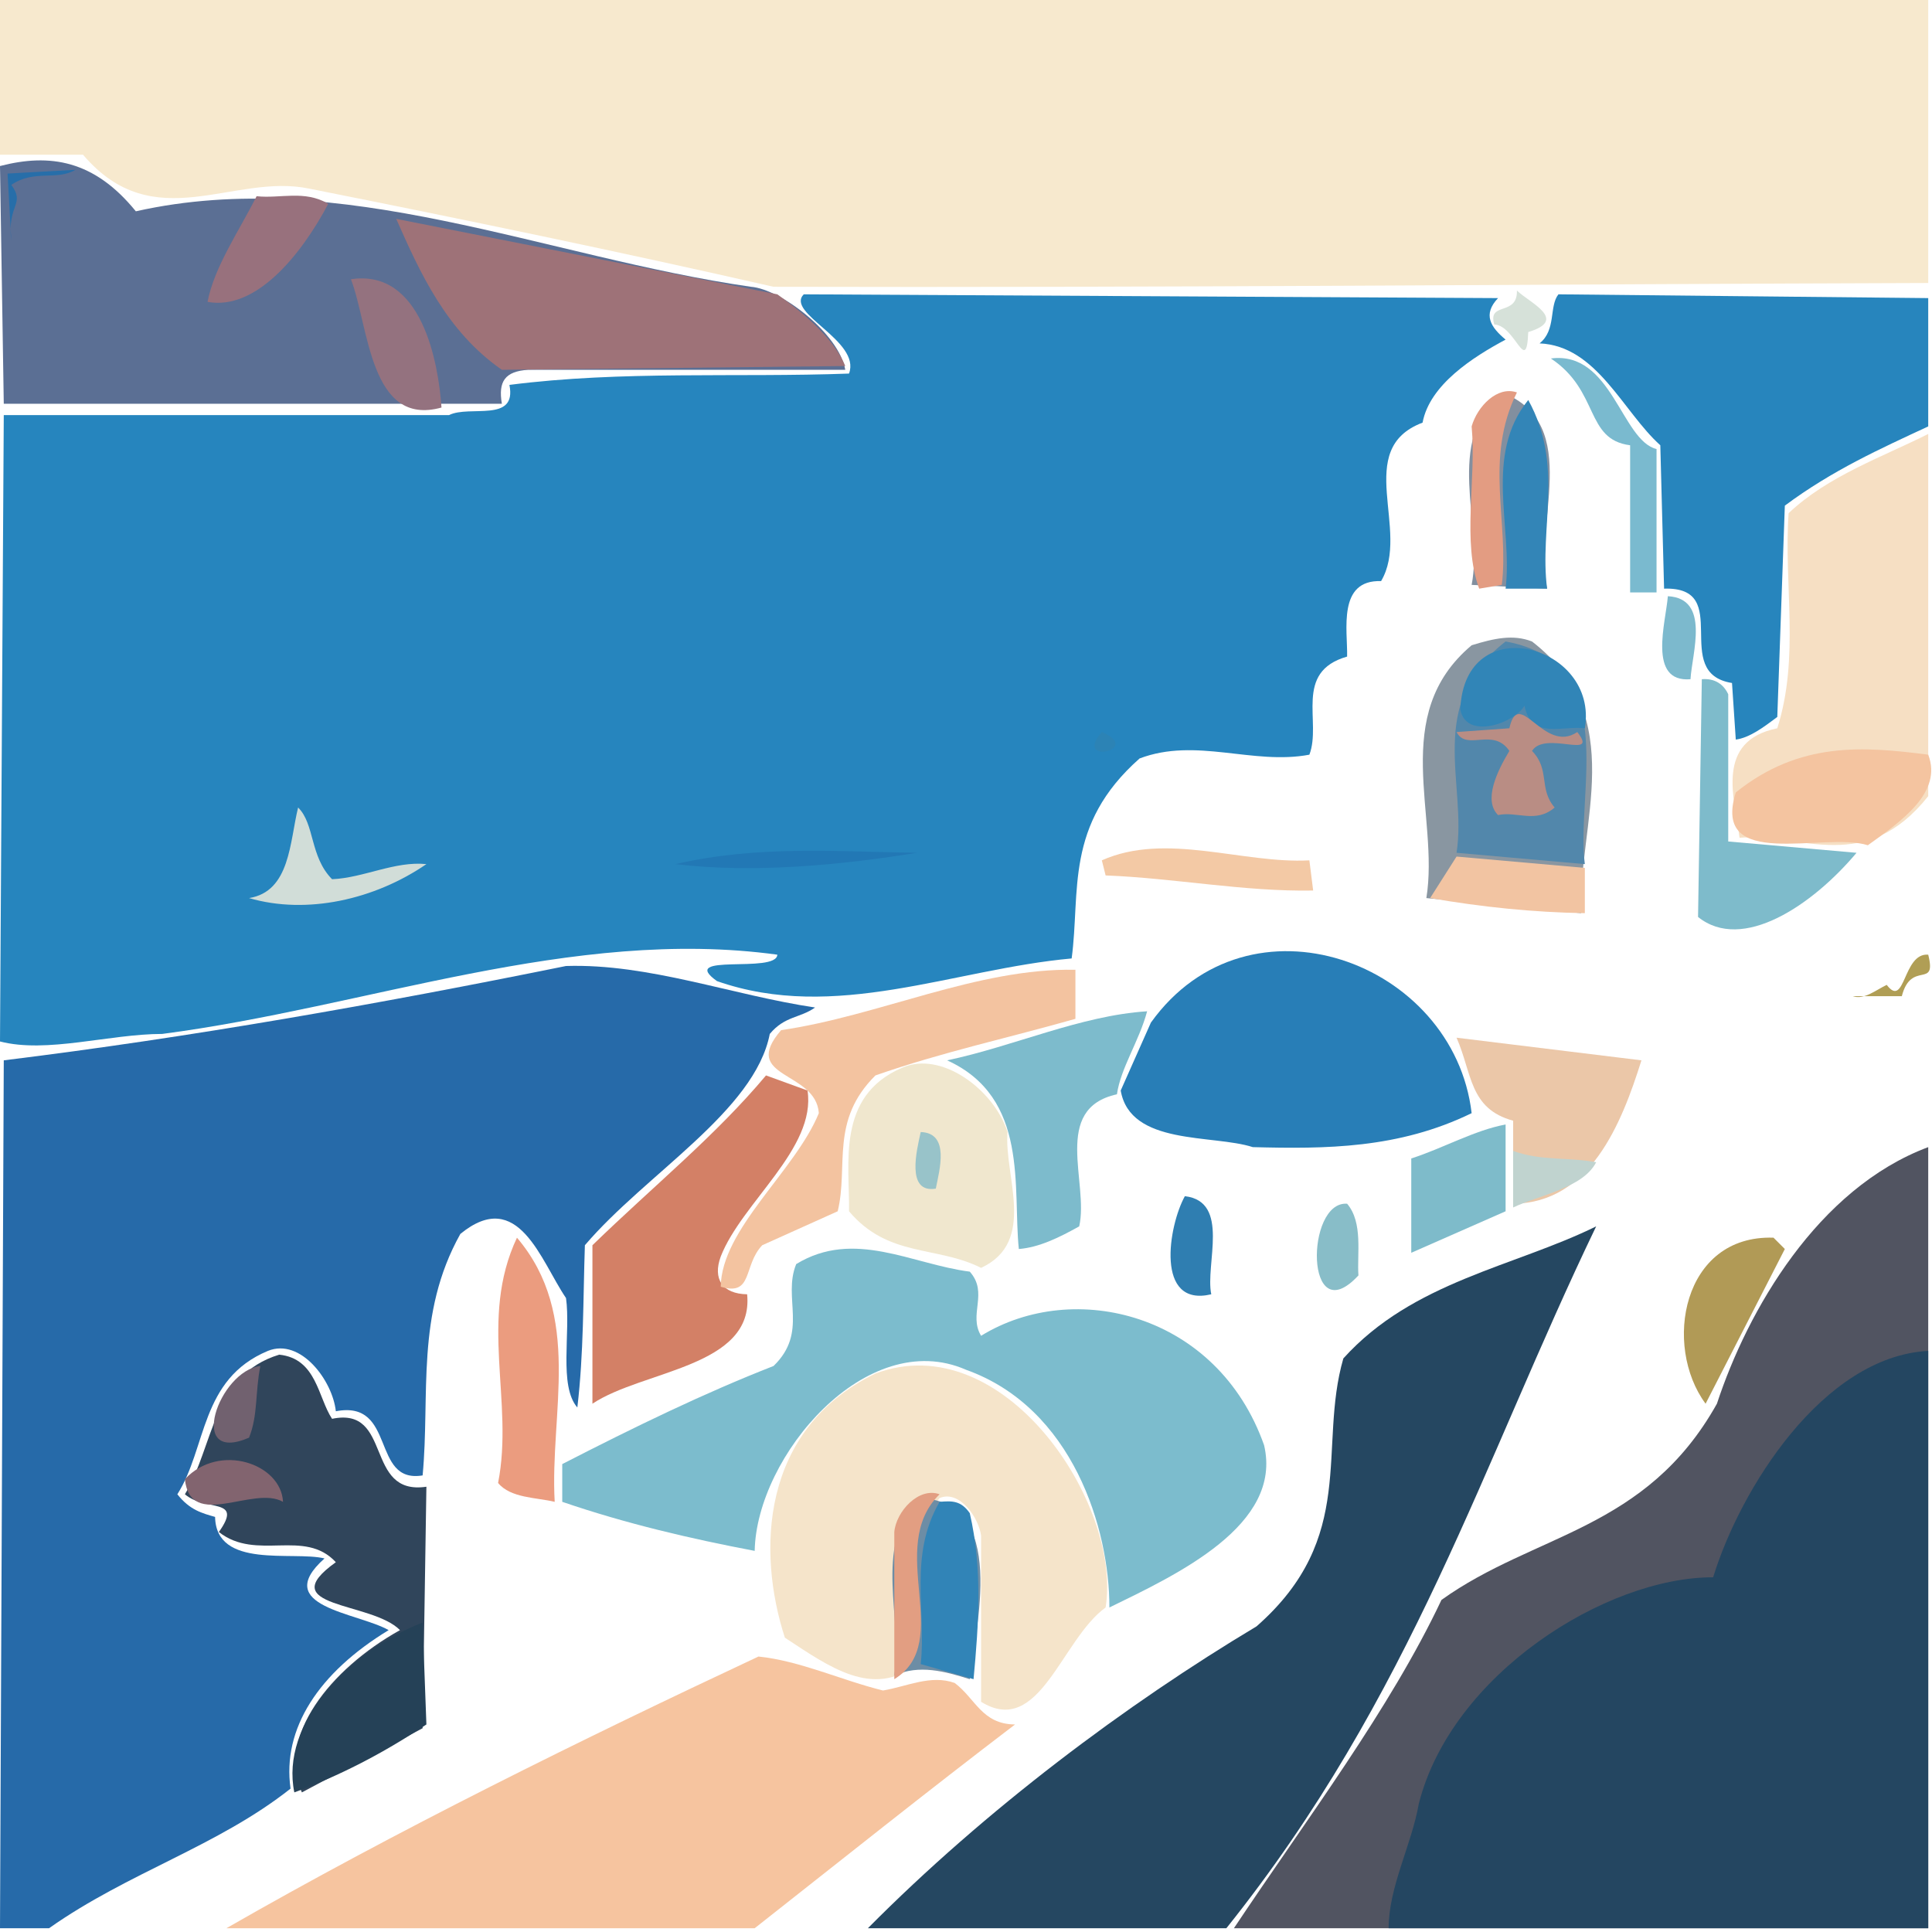 <?xml version="1.0" ?>
<svg xmlns="http://www.w3.org/2000/svg" version="1.1" width="512" height="512">
  <rect width="100%" height="100%" fill="#333333" stroke="none"/>
  <defs/>
  <g>
    <path d="M 0.0 0.0 L 512.0 0.0 L 512.0 512.0 L 0.0 512.0 L 0.0 0.0" stroke-width="0.0" fill="rgb(255, 255, 255)" opacity="1.0" stroke="rgb(0, 0, 0)" stroke-opacity="0.0" stroke-linecap="round" stroke-linejoin="round"/>
    <path d="M 397.0 79.0 L 213.0 78.0 C 208.05 83.025 228.245 90.278 225.0 99.0 C 195.0 100.103 165.0 98.159 135.0 102.0 C 137.046 112.144 124.469 107.281 119.0 110.0 L 1.0 110.0 L 0.0 276.0 C 12.448 279.222 28.916 274.015 43.0 274.0 C 97.333 266.917 151.667 245.557 206.0 253.0 C 205.779 258.138 179.323 252.369 190.0 260.0 C 221.333 270.981 252.667 256.833 284.0 254.0 C 286.374 236.333 282.02 218.667 302.0 201.0 C 317.0 195.322 332.0 202.825 347.0 200.0 C 350.325 191.333 342.702 178.084 357.0 174.0 C 357.157 167.028 354.392 153.609 366.0 154.0 C 373.948 140.611 358.429 119.008 377.0 112.0 C 378.859 101.966 390.405 94.593 399.0 90.0 C 394.997 86.667 392.882 83.333 397.0 79.0" stroke-width="2.0" fill="rgb(38, 133, 190)" opacity="1.0" stroke="rgb(0, 0, 0)" stroke-opacity="0.0" stroke-linecap="round" stroke-linejoin="round"/>
    <path d="M 0.0 0.0 L 0.0 41.0 L 22.0 41.0 C 40.842 63.134 61.754 45.726 82.0 50.0 C 123.0 58.155 164.0 66.662 205.0 76.0 C 307.0 76.276 409.0 75.311 511.0 75.0 L 511.0 0.0 L 0.0 0.0" stroke-width="2.0" fill="rgb(247, 233, 206)" opacity="1.0" stroke="rgb(0, 0, 0)" stroke-opacity="0.0" stroke-linecap="round" stroke-linejoin="round"/>
    <path d="M 216.0 267.0 C 194.0 263.728 172.0 255.312 150.0 256.0 C 100.333 266.069 50.667 274.888 1.0 281.0 L 0.0 511.0 L 13.0 511.0 C 34.04 496.158 57.612 489.325 77.0 474.0 C 74.724 458.099 84.471 443.245 103.0 432.0 C 94.725 427.314 71.674 425.805 86.0 413.0 C 77.556 410.965 57.28 415.917 57.0 402.0 C 53.667 401.034 50.333 400.246 47.0 396.0 C 54.838 383.729 52.982 365.515 71.0 358.0 C 79.667 354.495 88.141 365.862 89.0 374.0 C 105.149 370.899 98.171 393.275 112.0 391.0 C 114.006 369.667 110.076 348.333 122.0 327.0 C 137.388 314.435 143.308 334.18 150.0 344.0 C 151.28 353.066 148.021 367.243 153.0 373.0 C 154.702 358.667 154.518 344.333 155.0 330.0 C 171.144 311.049 200.021 294.468 204.0 274.0 C 208.0 269.2 212.0 269.849 216.0 267.0" stroke-width="2.0" fill="rgb(38, 106, 169)" opacity="1.0" stroke="rgb(0, 0, 0)" stroke-opacity="0.0" stroke-linecap="round" stroke-linejoin="round"/>
    <path d="M 511.0 304.0 C 481.645 314.987 463.127 347.284 455.0 372.0 C 436.173 405.662 406.693 406.29 382.0 424.0 C 368.311 453.0 346.326 482.0 327.0 511.0 L 511.0 511.0 L 511.0 304.0" stroke-width="2.0" fill="rgb(81, 84, 97)" opacity="1.0" stroke="rgb(0, 0, 0)" stroke-opacity="0.0" stroke-linecap="round" stroke-linejoin="round"/>
    <path d="M 511.0 358.0 C 483.071 359.492 461.155 394.635 454.0 418.0 C 425.624 417.932 384.693 443.667 376.0 478.0 C 374.068 489.0 368.023 500.0 368.0 511.0 L 511.0 511.0 L 511.0 358.0" stroke-width="2.0" fill="rgb(36, 70, 97)" opacity="1.0" stroke="rgb(0, 0, 0)" stroke-opacity="0.0" stroke-linecap="round" stroke-linejoin="round"/>
    <path d="M 423.0 325.0 C 401.284 335.706 374.399 339.599 356.0 360.0 C 349.176 383.667 359.943 407.333 333.0 431.0 C 298.561 451.612 261.23 479.498 230.0 511.0 L 325.0 511.0 C 374.338 449.333 392.838 387.667 423.0 325.0" stroke-width="2.0" fill="rgb(37, 71, 97)" opacity="1.0" stroke="rgb(0, 0, 0)" stroke-opacity="0.0" stroke-linecap="round" stroke-linejoin="round"/>
    <path d="M 0.0 44.0 L 1.0 107.0 L 133.0 107.0 C 132.004 101.126 133.769 98.389 140.0 98.0 L 224.0 98.0 C 222.331 88.379 206.925 76.607 199.0 76.0 C 144.667 68.191 90.333 43.791 36.0 56.0 C 24.96 42.419 13.237 40.578 0.0 44.0" stroke-width="2.0" fill="rgb(91, 111, 148)" opacity="1.0" stroke="rgb(0, 0, 0)" stroke-opacity="0.0" stroke-linecap="round" stroke-linejoin="round"/>
    <path d="M 269.0 457.0 C 260.22 456.945 258.507 450.127 253.0 446.0 C 246.667 443.722 240.333 446.948 234.0 448.0 C 223.0 445.292 212.0 440.121 201.0 439.0 C 154.333 460.862 105 485.177 60.0 511.0 L 200.0 511.0 C 223.0 492.895 246.0 474.511 269.0 457.0" stroke-width="2.0" fill="rgb(246, 196, 159)" opacity="1.0" stroke="rgb(0, 0, 0)" stroke-opacity="0.0" stroke-linecap="round" stroke-linejoin="round"/>
    <path d="M 149.0 388.0 L 149.0 398.0 C 166.0 403.817 183.0 407.768 200.0 411.0 C 200.478 385.887 229.624 351.436 256.0 363.0 C 284.299 373.093 294.049 405.203 294.0 426.0 C 311.928 417.246 339.983 404.228 335.0 383.0 C 322.668 348.066 284.63 338.826 260.0 354.0 C 256.559 348.333 262.037 342.667 257.0 337.0 C 241.667 335.045 226.333 325.624 211.0 335.0 C 207.339 344.0 214.311 353.0 205.0 362.0 C 186.667 369.17 168.333 378.071 149.0 388.0" stroke-width="2.0" fill="rgb(124, 188, 205)" opacity="1.0" stroke="rgb(0, 0, 0)" stroke-opacity="0.0" stroke-linecap="round" stroke-linejoin="round"/>
    <path d="M 413.0 78.0 C 410.461 81.214 412.483 87.418 408.0 91.0 C 423.196 91.648 430.088 109.12 440.0 118.0 L 441.0 156.0 C 459.65 155.404 442.47 178.373 459.0 181.0 L 460.0 196.0 C 463.667 195.501 467.333 192.754 471.0 190.0 L 473.0 134.0 C 485.667 124.575 498.333 118.915 511.0 113.0 L 511.0 79.0 L 413.0 78.0" stroke-width="2.0" fill="rgb(39, 133, 189)" opacity="1.0" stroke="rgb(0, 0, 0)" stroke-opacity="0.0" stroke-linecap="round" stroke-linejoin="round"/>
    <path d="M 232.0 364.0 C 201.44 378.849 200.625 411.271 208.0 434.0 C 219.667 441.661 231.333 450.218 243.0 441.0 C 245.456 426.333 237.307 411.667 249.0 397.0 C 254.393 394.736 259.466 402.449 260.0 407.0 L 260.0 451.0 C 275.485 460.558 281.236 434.491 293.0 426.0 C 297.396 398.388 265.874 351.311 232.0 364.0" stroke-width="2.0" fill="rgb(245, 228, 202)" opacity="1.0" stroke="rgb(0, 0, 0)" stroke-opacity="0.0" stroke-linecap="round" stroke-linejoin="round"/>
    <path d="M 511.0 115.0 C 498.959 121.071 484.389 126.133 474.0 136.0 C 472.671 155.0 477.007 174.0 471.0 193.0 C 454.429 196.378 459.632 211.55 461.0 222.0 C 477.667 220.934 494.333 231.89 511.0 211.0 L 511.0 115.0" stroke-width="2.0" fill="rgb(246, 223, 195)" opacity="1.0" stroke="rgb(0, 0, 0)" stroke-opacity="0.0" stroke-linecap="round" stroke-linejoin="round"/>
    <path d="M 297.0 289.0 C 299.524 303.668 321.383 300.567 332.0 304.0 C 351.333 304.502 370.667 304.423 390.0 295.0 C 385.287 254.811 330.953 234.788 305.0 271.0 L 297.0 289.0" stroke-width="2.0" fill="rgb(40, 126, 183)" opacity="1.0" stroke="rgb(0, 0, 0)" stroke-opacity="0.0" stroke-linecap="round" stroke-linejoin="round"/>
    <path d="M 74.0 359.0 C 56.208 364.393 56.69 383.248 49.0 396.0 C 54.545 400.731 64.604 396.725 58.0 406.0 C 68.005 413.86 80.66 404.956 89.0 414.0 C 71.922 426.207 98.512 424.358 106.0 432.0 C 87.368 442.368 73.323 460.321 80.0 475.0 L 112.0 458.0 L 113.0 394.0 C 96.41 396.457 104.225 372.628 88.0 376.0 C 84.257 370.382 83.928 360.033 74.0 359.0" stroke-width="2.0" fill="rgb(48, 69, 91)" opacity="1.0" stroke="rgb(0, 0, 0)" stroke-opacity="0.0" stroke-linecap="round" stroke-linejoin="round"/>
    <path d="M 105.0 58.0 C 111.3 72.243 118.317 87.818 133.0 98.0 L 224.0 97.0 C 221.31 90.181 213.388 83.195 206.0 78.0 L 105.0 58.0" stroke-width="2.0" fill="rgb(158, 114, 120)" opacity="1.0" stroke="rgb(0, 0, 0)" stroke-opacity="0.0" stroke-linecap="round" stroke-linejoin="round"/>
    <path d="M 390.0 171.0 C 368 189.501 381.541 216.211 378.0 238.0 L 419.0 242.0 C 418.108 218.559 432.022 190.147 406.0 170.0 C 401.0 168.057 396.0 169.151 390.0 171.0" stroke-width="2.0" fill="rgb(137, 150, 161)" opacity="1.0" stroke="rgb(0, 0, 0)" stroke-opacity="0.0" stroke-linecap="round" stroke-linejoin="round"/>
    <path d="M 214.0 289.0 L 203.0 285.0 C 189.626 300.973 173.316 314.163 157.0 330.0 L 157.0 372.0 C 170.411 363.063 199.888 362.329 198.0 343.0 C 191.427 342.893 188.826 338.914 191.0 333.0 C 196.575 318.667 216.363 304.333 214.0 289.0" stroke-width="2.0" fill="rgb(211, 128, 102)" opacity="1.0" stroke="rgb(0, 0, 0)" stroke-opacity="0.0" stroke-linecap="round" stroke-linejoin="round"/>
    <path d="M 285.0 257.0 C 259.0 256.486 233.0 269.22 207.0 273.0 C 195.948 285.851 216.21 283.679 217.0 295.0 C 210.733 310.333 191.193 325.667 191.0 341.0 C 199.654 343.587 196.872 335.384 202.0 330.0 L 222.0 321.0 C 224.915 309.0 219.898 297.0 232.0 285.0 C 249.667 278.811 267.333 275.039 285.0 270.0 L 285.0 257.0" stroke-width="2.0" fill="rgb(243, 195, 160)" opacity="1.0" stroke="rgb(0, 0, 0)" stroke-opacity="0.0" stroke-linecap="round" stroke-linejoin="round"/>
    <path d="M 239.0 283.0 C 221.486 290.515 225.22 308.729 225.0 321.0 C 235.357 333.303 248.185 330.071 260.0 336.0 C 274.891 329.074 266.033 311.658 267.0 300.0 C 263.453 288.813 249.395 278.287 239.0 283.0" stroke-width="2.0" fill="rgb(240, 231, 206)" opacity="1.0" stroke="rgb(0, 0, 0)" stroke-opacity="0.0" stroke-linecap="round" stroke-linejoin="round"/>
    <path d="M 399.0 170.0 C 377.535 186.692 388.863 207.648 386.0 226.0 L 420.0 229.0 C 417.469 210.678 429.934 175.531 399.0 170.0" stroke-width="2.0" fill="rgb(82, 135, 171)" opacity="1.0" stroke="rgb(0, 0, 0)" stroke-opacity="0.0" stroke-linecap="round" stroke-linejoin="round"/>
    <path d="M 304.0 268.0 C 286.333 269.135 268.667 277.283 251.0 281.0 C 272.801 290.91 268.339 314.789 270.0 331.0 C 275.333 330.586 280.667 327.983 286.0 325.0 C 288.64 313.508 278.602 293.805 296.0 290.0 C 296.999 283.0 301.855 276.0 304.0 268.0" stroke-width="2.0" fill="rgb(125, 187, 204)" opacity="1.0" stroke="rgb(0, 0, 0)" stroke-opacity="0.0" stroke-linecap="round" stroke-linejoin="round"/>
    <path d="M 386.0 275.0 C 390.168 284.493 389.325 293.815 401.0 297.0 L 401.0 319.0 C 421.417 318.809 429.753 297.709 435.0 281.0 L 386.0 275.0" stroke-width="2.0" fill="rgb(235, 199, 168)" opacity="1.0" stroke="rgb(0, 0, 0)" stroke-opacity="0.0" stroke-linecap="round" stroke-linejoin="round"/>
    <path d="M 451.0 180.0 L 450.0 243.0 C 461.711 252.447 480.299 239.944 492.0 226.0 L 458.0 223.0 L 458.0 184.0 C 456.818 181.385 454.465 179.699 451.0 180.0" stroke-width="2.0" fill="rgb(126, 187, 203)" opacity="1.0" stroke="rgb(0, 0, 0)" stroke-opacity="0.0" stroke-linecap="round" stroke-linejoin="round"/>
    <path d="M 511.0 200.0 C 494.0 197.824 477.0 196.361 460.0 210.0 C 453.432 231.077 483.362 220.324 495.0 224.0 C 503.837 217.662 514.862 210.024 511.0 200.0" stroke-width="2.0" fill="rgb(244, 196, 160)" opacity="1.0" stroke="rgb(0, 0, 0)" stroke-opacity="0.0" stroke-linecap="round" stroke-linejoin="round"/>
    <path d="M 398.0 104.0 C 382.438 117.11 393.204 138.586 390.0 155.0 L 410.0 156.0 C 405.989 139.615 419.843 112.339 398.0 104.0" stroke-width="2.0" fill="rgb(130, 143, 159)" opacity="1.0" stroke="rgb(0, 0, 0)" stroke-opacity="0.0" stroke-linecap="round" stroke-linejoin="round"/>
    <path d="M 243.0 397.0 C 231.394 410.702 239.372 428.64 237.0 444.0 C 243.667 441.076 250.333 442.896 257.0 445.0 C 258.254 432.253 267.757 397.115 243.0 397.0" stroke-width="2.0" fill="rgb(109, 141, 165)" opacity="1.0" stroke="rgb(0, 0, 0)" stroke-opacity="0.0" stroke-linecap="round" stroke-linejoin="round"/>
    <path d="M 137.0 328.0 C 126.798 349.667 136.246 371.333 132.0 393.0 C 135.287 397.028 142.126 396.829 147.0 398.0 C 145.656 374.463 154.552 348.649 137.0 328.0" stroke-width="2.0" fill="rgb(235, 156, 127)" opacity="1.0" stroke="rgb(0, 0, 0)" stroke-opacity="0.0" stroke-linecap="round" stroke-linejoin="round"/>
    <path d="M 112.0 430.0 C 92.244 437.593 74.242 456.805 78.0 475.0 C 89.667 470.721 101.333 464.799 113.0 457.0 L 112.0 430.0" stroke-width="2.0" fill="rgb(37, 65, 87)" opacity="1.0" stroke="rgb(0, 0, 0)" stroke-opacity="0.0" stroke-linecap="round" stroke-linejoin="round"/>
    <path d="M 249.0 398.0 C 240.708 412.333 245.54 426.667 244.0 441.0 L 258.0 445.0 C 259.373 430.333 260.389 415.667 257.0 401.0 C 254.667 397.662 252.333 397.721 249.0 398.0" stroke-width="2.0" fill="rgb(49, 132, 183)" opacity="1.0" stroke="rgb(0, 0, 0)" stroke-opacity="0.0" stroke-linecap="round" stroke-linejoin="round"/>
    <path d="M 399.0 298.0 C 390.667 299.55 382.333 304.344 374.0 307.0 L 374.0 332.0 L 399.0 321.0 L 399.0 298.0" stroke-width="2.0" fill="rgb(126, 187, 202)" opacity="1.0" stroke="rgb(0, 0, 0)" stroke-opacity="0.0" stroke-linecap="round" stroke-linejoin="round"/>
    <path d="M 470.0 328.0 C 445.84 327.199 440.642 356.634 452.0 372.0 L 473.0 331.0 L 470.0 328.0" stroke-width="2.0" fill="rgb(177, 154, 86)" opacity="1.0" stroke="rgb(0, 0, 0)" stroke-opacity="0.0" stroke-linecap="round" stroke-linejoin="round"/>
    <path d="M 387.0 188.0 C 388.5 196.262 401.464 191.606 404.0 187.0 C 405.86 196.103 413.965 192.237 420.0 193.0 C 423.769 170.921 388.069 161.12 387.0 188.0" stroke-width="2.0" fill="rgb(49, 133, 183)" opacity="1.0" stroke="rgb(0, 0, 0)" stroke-opacity="0.0" stroke-linecap="round" stroke-linejoin="round"/>
    <path d="M 405.0 106.0 C 393.128 120.698 400.961 139.643 399.0 156.0 L 410.0 156.0 C 407.873 139.667 414.576 123.333 405.0 106.0" stroke-width="2.0" fill="rgb(51, 133, 183)" opacity="1.0" stroke="rgb(0, 0, 0)" stroke-opacity="0.0" stroke-linecap="round" stroke-linejoin="round"/>
    <path d="M 93.0 74.0 C 97.779 86.33 97.923 113.31 117.0 108.0 C 116.184 96.047 111.745 71.173 93.0 74.0" stroke-width="2.0" fill="rgb(148, 114, 127)" opacity="1.0" stroke="rgb(0, 0, 0)" stroke-opacity="0.0" stroke-linecap="round" stroke-linejoin="round"/>
    <path d="M 87.0 54.0 C 80.667 50.289 74.333 52.678 68.0 52.0 C 63.301 61.333 56.809 70.667 55.0 80.0 C 67.9 82.379 79.916 67.406 87.0 54.0" stroke-width="2.0" fill="rgb(152, 113, 125)" opacity="1.0" stroke="rgb(0, 0, 0)" stroke-opacity="0.0" stroke-linecap="round" stroke-linejoin="round"/>
    <path d="M 292.0 228.0 L 293.0 232.0 C 311.333 232.709 329.667 236.333 348.0 236.0 L 347.0 228.0 C 329.332 228.969 309.002 220.398 292.0 228.0" stroke-width="2.0" fill="rgb(243, 201, 165)" opacity="1.0" stroke="rgb(0, 0, 0)" stroke-opacity="0.0" stroke-linecap="round" stroke-linejoin="round"/>
    <path d="M 411.0 95.0 C 423.983 103.649 419.963 116.448 432.0 118.0 L 432.0 157.0 L 439.0 157.0 L 439.0 119.0 C 429.677 116.73 427.152 92.911 411.0 95.0" stroke-width="2.0" fill="rgb(122, 186, 207)" opacity="1.0" stroke="rgb(0, 0, 0)" stroke-opacity="0.0" stroke-linecap="round" stroke-linejoin="round"/>
    <path d="M 379.0 238.0 C 392.667 240.38 406.333 241.778 420.0 242.0 L 420.0 230.0 L 386.0 227.0 L 379.0 238.0" stroke-width="2.0" fill="rgb(242, 196, 162)" opacity="1.0" stroke="rgb(0, 0, 0)" stroke-opacity="0.0" stroke-linecap="round" stroke-linejoin="round"/>
    <path d="M 402.0 104.0 C 396.832 102.187 391.517 107.667 390.0 113.0 C 391.299 127.031 387.379 143.624 392.0 156.0 L 398.0 155.0 C 399.974 138.333 393.274 121.667 402.0 104.0" stroke-width="2.0" fill="rgb(227, 156, 130)" opacity="1.0" stroke="rgb(0, 0, 0)" stroke-opacity="0.0" stroke-linecap="round" stroke-linejoin="round"/>
    <path d="M 386.0 194.0 C 388.696 199.17 395.645 192.621 400.0 199.0 C 396.683 204.501 393.069 212.102 397.0 216.0 C 402.0 214.92 407.0 218.315 412.0 214.0 C 407.688 209.0 410.869 204.0 406.0 199.0 C 409.471 193.498 423.891 201.517 418.0 194.0 C 409.1 200.024 402.508 181.707 400.0 193.0 L 386.0 194.0" stroke-width="2.0" fill="rgb(185, 141, 132)" opacity="1.0" stroke="rgb(0, 0, 0)" stroke-opacity="0.0" stroke-linecap="round" stroke-linejoin="round"/>
    <path d="M 66.0 238.0 C 81.335 242.475 99.33 238.383 113.0 229.0 C 104.667 228.135 96.333 232.656 88.0 233.0 C 82.066 226.988 83.446 218.35 79.0 214.0 C 76.761 223.081 76.925 236.252 66.0 238.0" stroke-width="2.0" fill="rgb(209, 221, 216)" opacity="1.0" stroke="rgb(0, 0, 0)" stroke-opacity="0.0" stroke-linecap="round" stroke-linejoin="round"/>
    <path d="M 249.0 396.0 C 243.48 393.982 237.467 400.572 237.0 406.0 L 237.0 445.0 C 253.067 435.119 234.535 410.171 249.0 396.0" stroke-width="2.0" fill="rgb(226, 158, 130)" opacity="1.0" stroke="rgb(0, 0, 0)" stroke-opacity="0.0" stroke-linecap="round" stroke-linejoin="round"/>
    <path d="M 314.0 317.0 C 309.673 324.798 306.027 346.555 321.0 343.0 C 319.336 335.118 326.134 318.43 314.0 317.0" stroke-width="2.0" fill="rgb(47, 126, 177)" opacity="1.0" stroke="rgb(0, 0, 0)" stroke-opacity="0.0" stroke-linecap="round" stroke-linejoin="round"/>
    <path d="M 49.0 392.0 C 50.43 405.742 67.118 393.509 75.0 398.0 C 74.538 387.918 58.149 382.213 49.0 392.0" stroke-width="2.0" fill="rgb(130, 100, 111)" opacity="1.0" stroke="rgb(0, 0, 0)" stroke-opacity="0.0" stroke-linecap="round" stroke-linejoin="round"/>
    <path d="M 179.0 229.0 C 200.001 231.543 223.665 229.126 243.0 226.0 C 222.0 225.701 201.0 223.934 179.0 229.0" stroke-width="2.0" fill="rgb(34, 120, 181)" opacity="1.0" stroke="rgb(0, 0, 0)" stroke-opacity="0.0" stroke-linecap="round" stroke-linejoin="round"/>
    <path d="M 357.0 319.0 C 345.921 318.158 345.766 353.356 360.0 338.0 C 359.589 332.32 361.269 324.018 357.0 319.0" stroke-width="2.0" fill="rgb(136, 189, 200)" opacity="1.0" stroke="rgb(0, 0, 0)" stroke-opacity="0.0" stroke-linecap="round" stroke-linejoin="round"/>
    <path d="M 401.0 320.0 C 407.774 316.736 419.52 314.863 423.0 308.0 C 415.667 306.618 408.333 307.705 401.0 305.0 L 401.0 320.0" stroke-width="2.0" fill="rgb(192, 211, 207)" opacity="1.0" stroke="rgb(0, 0, 0)" stroke-opacity="0.0" stroke-linecap="round" stroke-linejoin="round"/>
    <path d="M 442.0 158.0 C 441.463 164.877 436.559 180.947 448.0 180.0 C 448.393 173.104 453.34 158.612 442.0 158.0" stroke-width="2.0" fill="rgb(124, 185, 205)" opacity="1.0" stroke="rgb(0, 0, 0)" stroke-opacity="0.0" stroke-linecap="round" stroke-linejoin="round"/>
    <path d="M 69.0 362.0 C 57.982 363.256 49.291 388.223 66.0 381.0 C 68.409 375.0 67.584 369.0 69.0 362.0" stroke-width="2.0" fill="rgb(113, 97, 111)" opacity="1.0" stroke="rgb(0, 0, 0)" stroke-opacity="0.0" stroke-linecap="round" stroke-linejoin="round"/>
    <path d="M 402.0 77.0 C 402.188 83.89 394.155 79.856 396.0 86.0 C 401.545 86.151 404.545 99.749 405.0 88.0 C 415.785 84.758 405.371 80.266 402.0 77.0" stroke-width="2.0" fill="rgb(214, 225, 217)" opacity="1.0" stroke="rgb(0, 0, 0)" stroke-opacity="0.0" stroke-linecap="round" stroke-linejoin="round"/>
    <path d="M 244.0 300.0 C 242.927 304.85 240.063 316.303 248.0 315.0 C 248.935 310.123 251.824 300.273 244.0 300.0" stroke-width="2.0" fill="rgb(152, 195, 201)" opacity="1.0" stroke="rgb(0, 0, 0)" stroke-opacity="0.0" stroke-linecap="round" stroke-linejoin="round"/>
    <path d="M 20.0 45.0 L 2.0 46.0 L 3.0 64.0 C 1.779 54.005 6.848 54.284 3.0 49.0 C 9.0 44.844 15.0 47.973 20.0 45.0" stroke-width="2.0" fill="rgb(39, 110, 169)" opacity="1.0" stroke="rgb(0, 0, 0)" stroke-opacity="0.0" stroke-linecap="round" stroke-linejoin="round"/>
    <path d="M 511.0 253.0 C 504.244 252.419 504.941 267.481 500.0 261.0 C 497.0 262.443 494.0 265.027 491.0 264.0 L 504.0 264.0 C 506.494 254.324 513.331 262.292 511.0 253.0" stroke-width="2.0" fill="rgb(176, 158, 85)" opacity="1.0" stroke="rgb(0, 0, 0)" stroke-opacity="0.0" stroke-linecap="round" stroke-linejoin="round"/>
    <path d="M 292.0 194.0 C 284.202 202.895 303.168 198.712 292.0 194.0" stroke-width="2.0" fill="rgb(44, 131, 181)" opacity="1.0" stroke="rgb(0, 0, 0)" stroke-opacity="0.0" stroke-linecap="round" stroke-linejoin="round"/>
  </g>
</svg>
